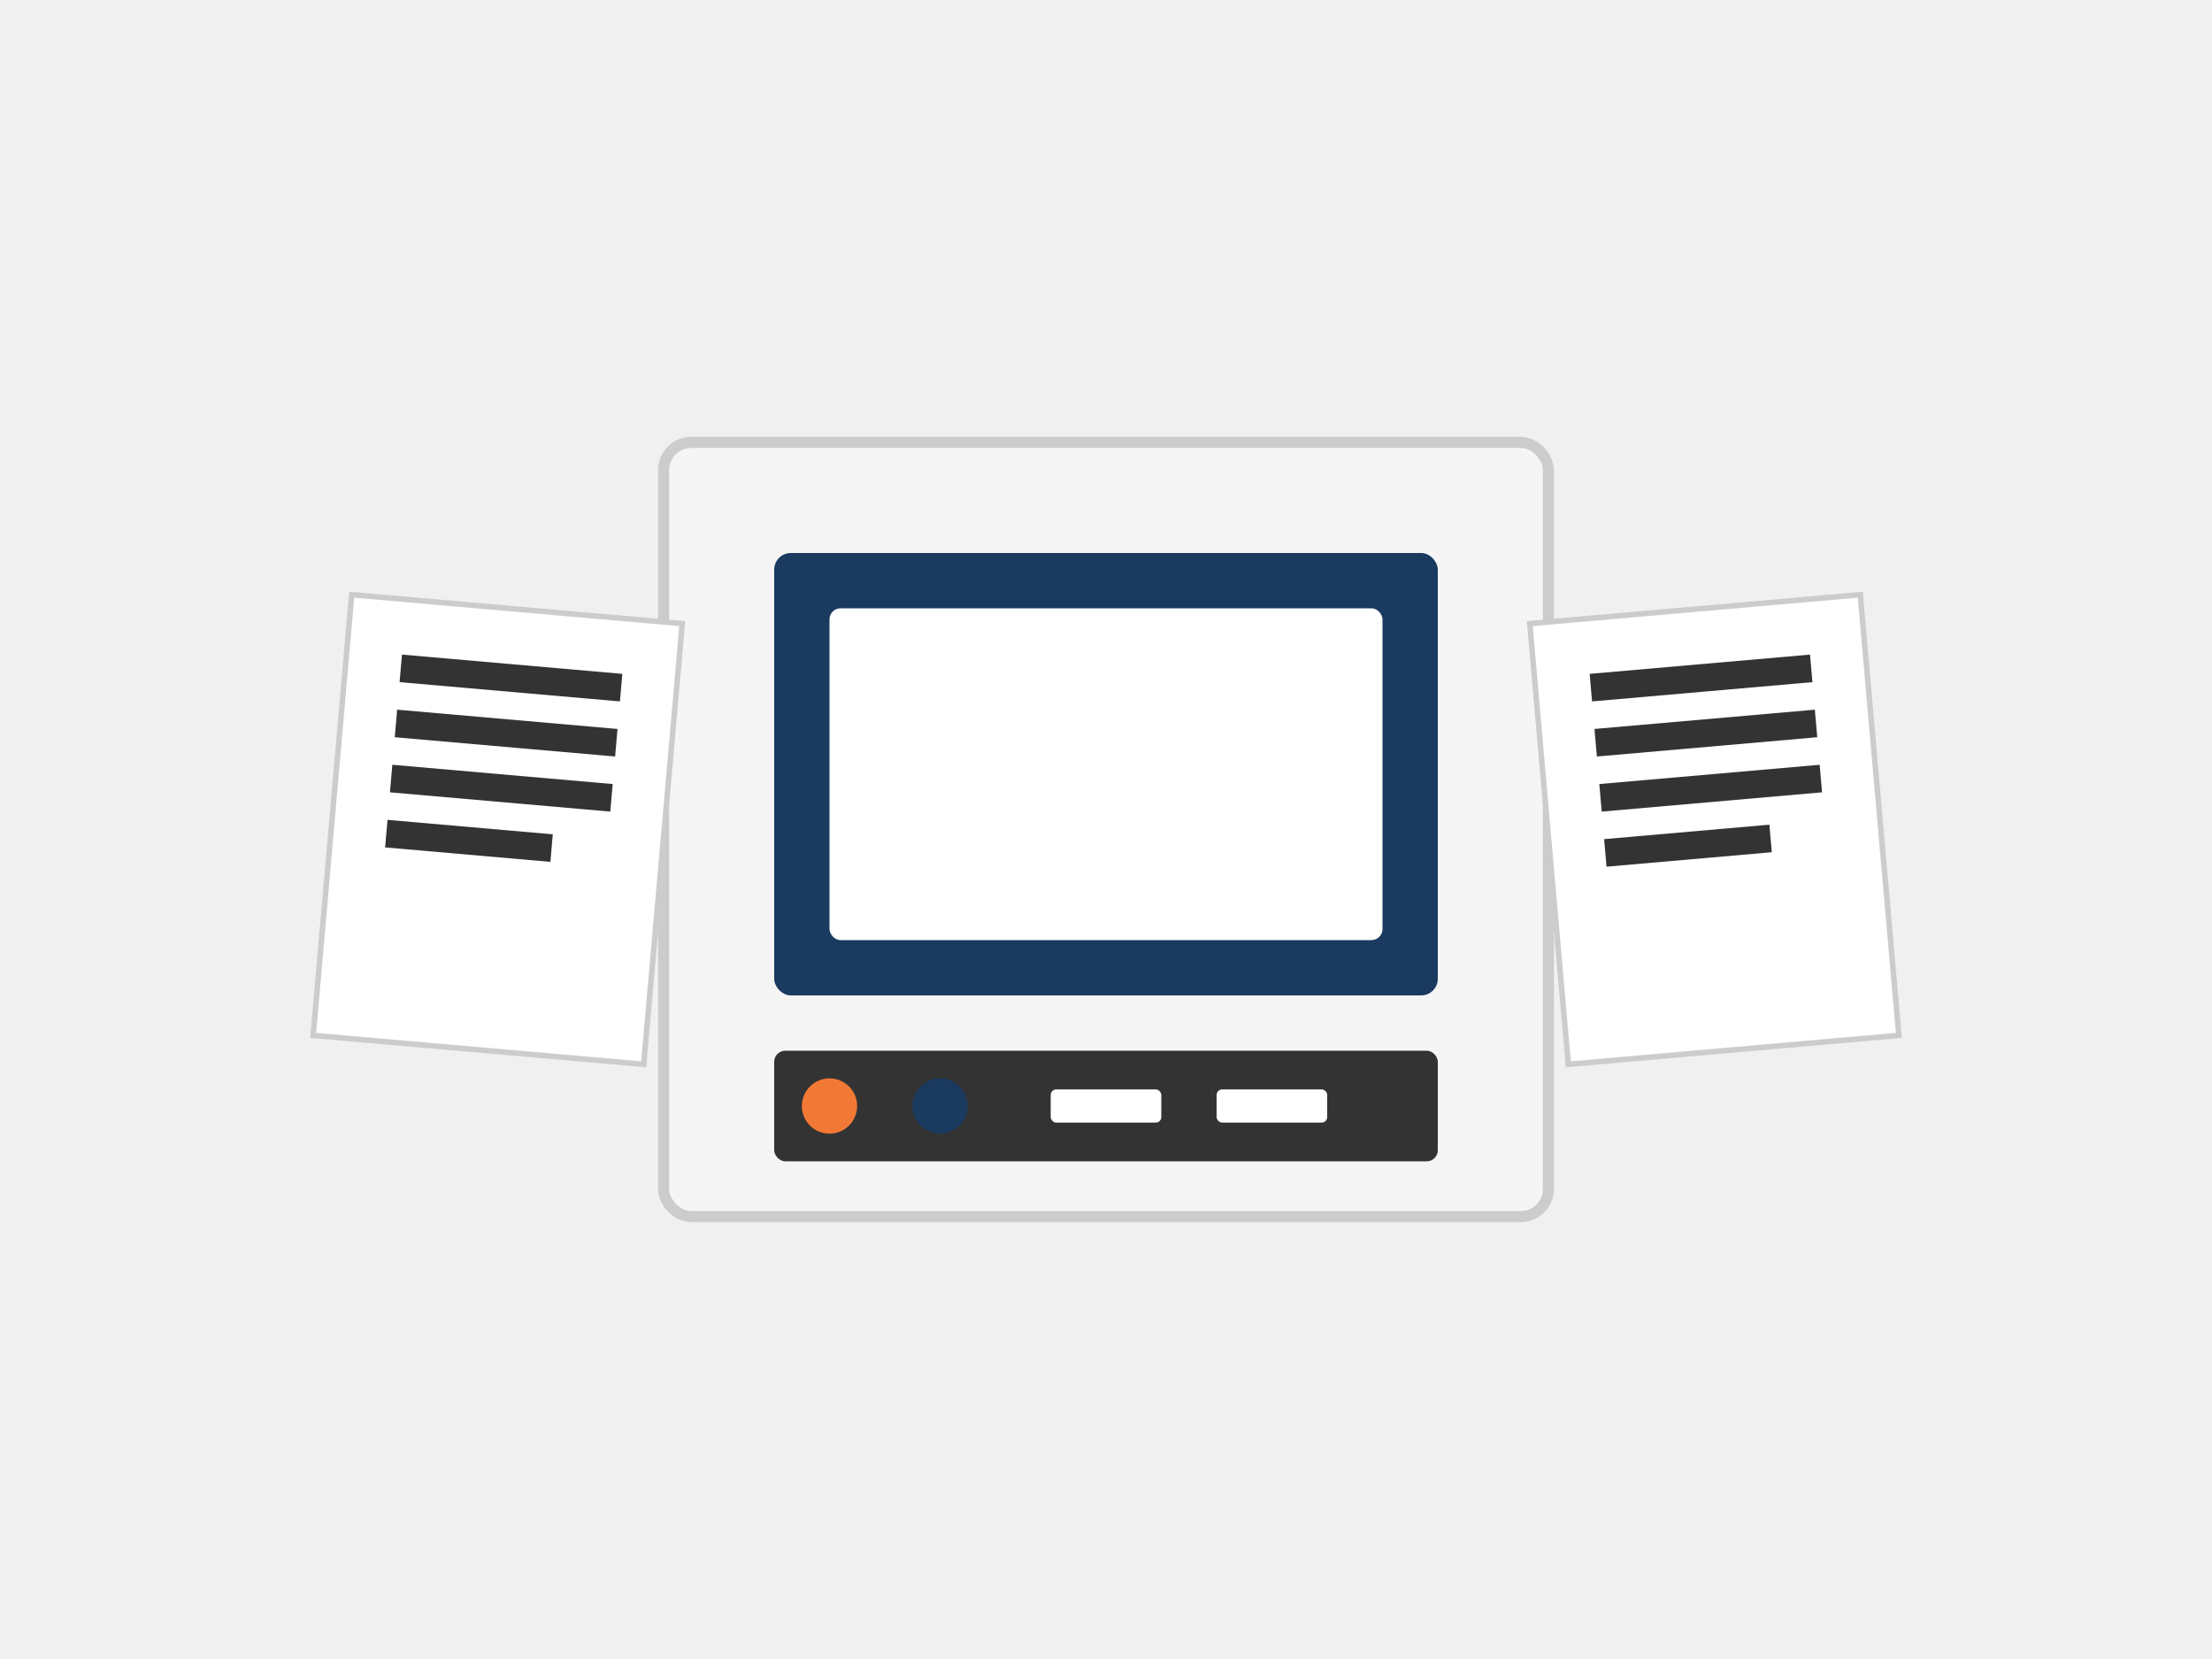 <?xml version="1.0" encoding="UTF-8"?>
<svg xmlns="http://www.w3.org/2000/svg" viewBox="0 0 400 300" width="400" height="300">
  <rect width="100%" height="100%" fill="#f0f0f0"/>
  
  <!-- 복사기 이미지 -->
  <rect x="120" y="80" width="160" height="140" fill="#f5f5f5" stroke="#cccccc" stroke-width="2" rx="5" ry="5"/>
  <rect x="140" y="100" width="120" height="80" fill="#1a3a5f" rx="3" ry="3"/>
  <rect x="150" y="110" width="100" height="60" fill="#ffffff" rx="2" ry="2"/>
  
  <!-- 버튼 패널 -->
  <rect x="140" y="190" width="120" height="20" fill="#333333" rx="2" ry="2"/>
  <circle cx="150" cy="200" r="5" fill="#f27935"/>
  <circle cx="170" cy="200" r="5" fill="#1a3a5f"/>
  <rect x="190" cy="200" width="20" height="6" fill="#ffffff" rx="1" ry="1" y="197"/>
  <rect x="220" cy="200" width="20" height="6" fill="#ffffff" rx="1" ry="1" y="197"/>
  
  <!-- 문서 표현 -->
  <rect x="280" y="110" width="60" height="80" fill="#ffffff" stroke="#cccccc" stroke-width="1" transform="rotate(-5, 310, 150)"/>
  <rect x="290" y="120" width="40" height="5" fill="#333333" transform="rotate(-5, 310, 150)"/>
  <rect x="290" y="130" width="40" height="5" fill="#333333" transform="rotate(-5, 310, 150)"/>
  <rect x="290" y="140" width="40" height="5" fill="#333333" transform="rotate(-5, 310, 150)"/>
  <rect x="290" y="150" width="30" height="5" fill="#333333" transform="rotate(-5, 310, 150)"/>
  
  <rect x="60" y="110" width="60" height="80" fill="#ffffff" stroke="#cccccc" stroke-width="1" transform="rotate(5, 90, 150)"/>
  <rect x="70" y="120" width="40" height="5" fill="#333333" transform="rotate(5, 90, 150)"/>
  <rect x="70" y="130" width="40" height="5" fill="#333333" transform="rotate(5, 90, 150)"/>
  <rect x="70" y="140" width="40" height="5" fill="#333333" transform="rotate(5, 90, 150)"/>
  <rect x="70" y="150" width="30" height="5" fill="#333333" transform="rotate(5, 90, 150)"/>
</svg>